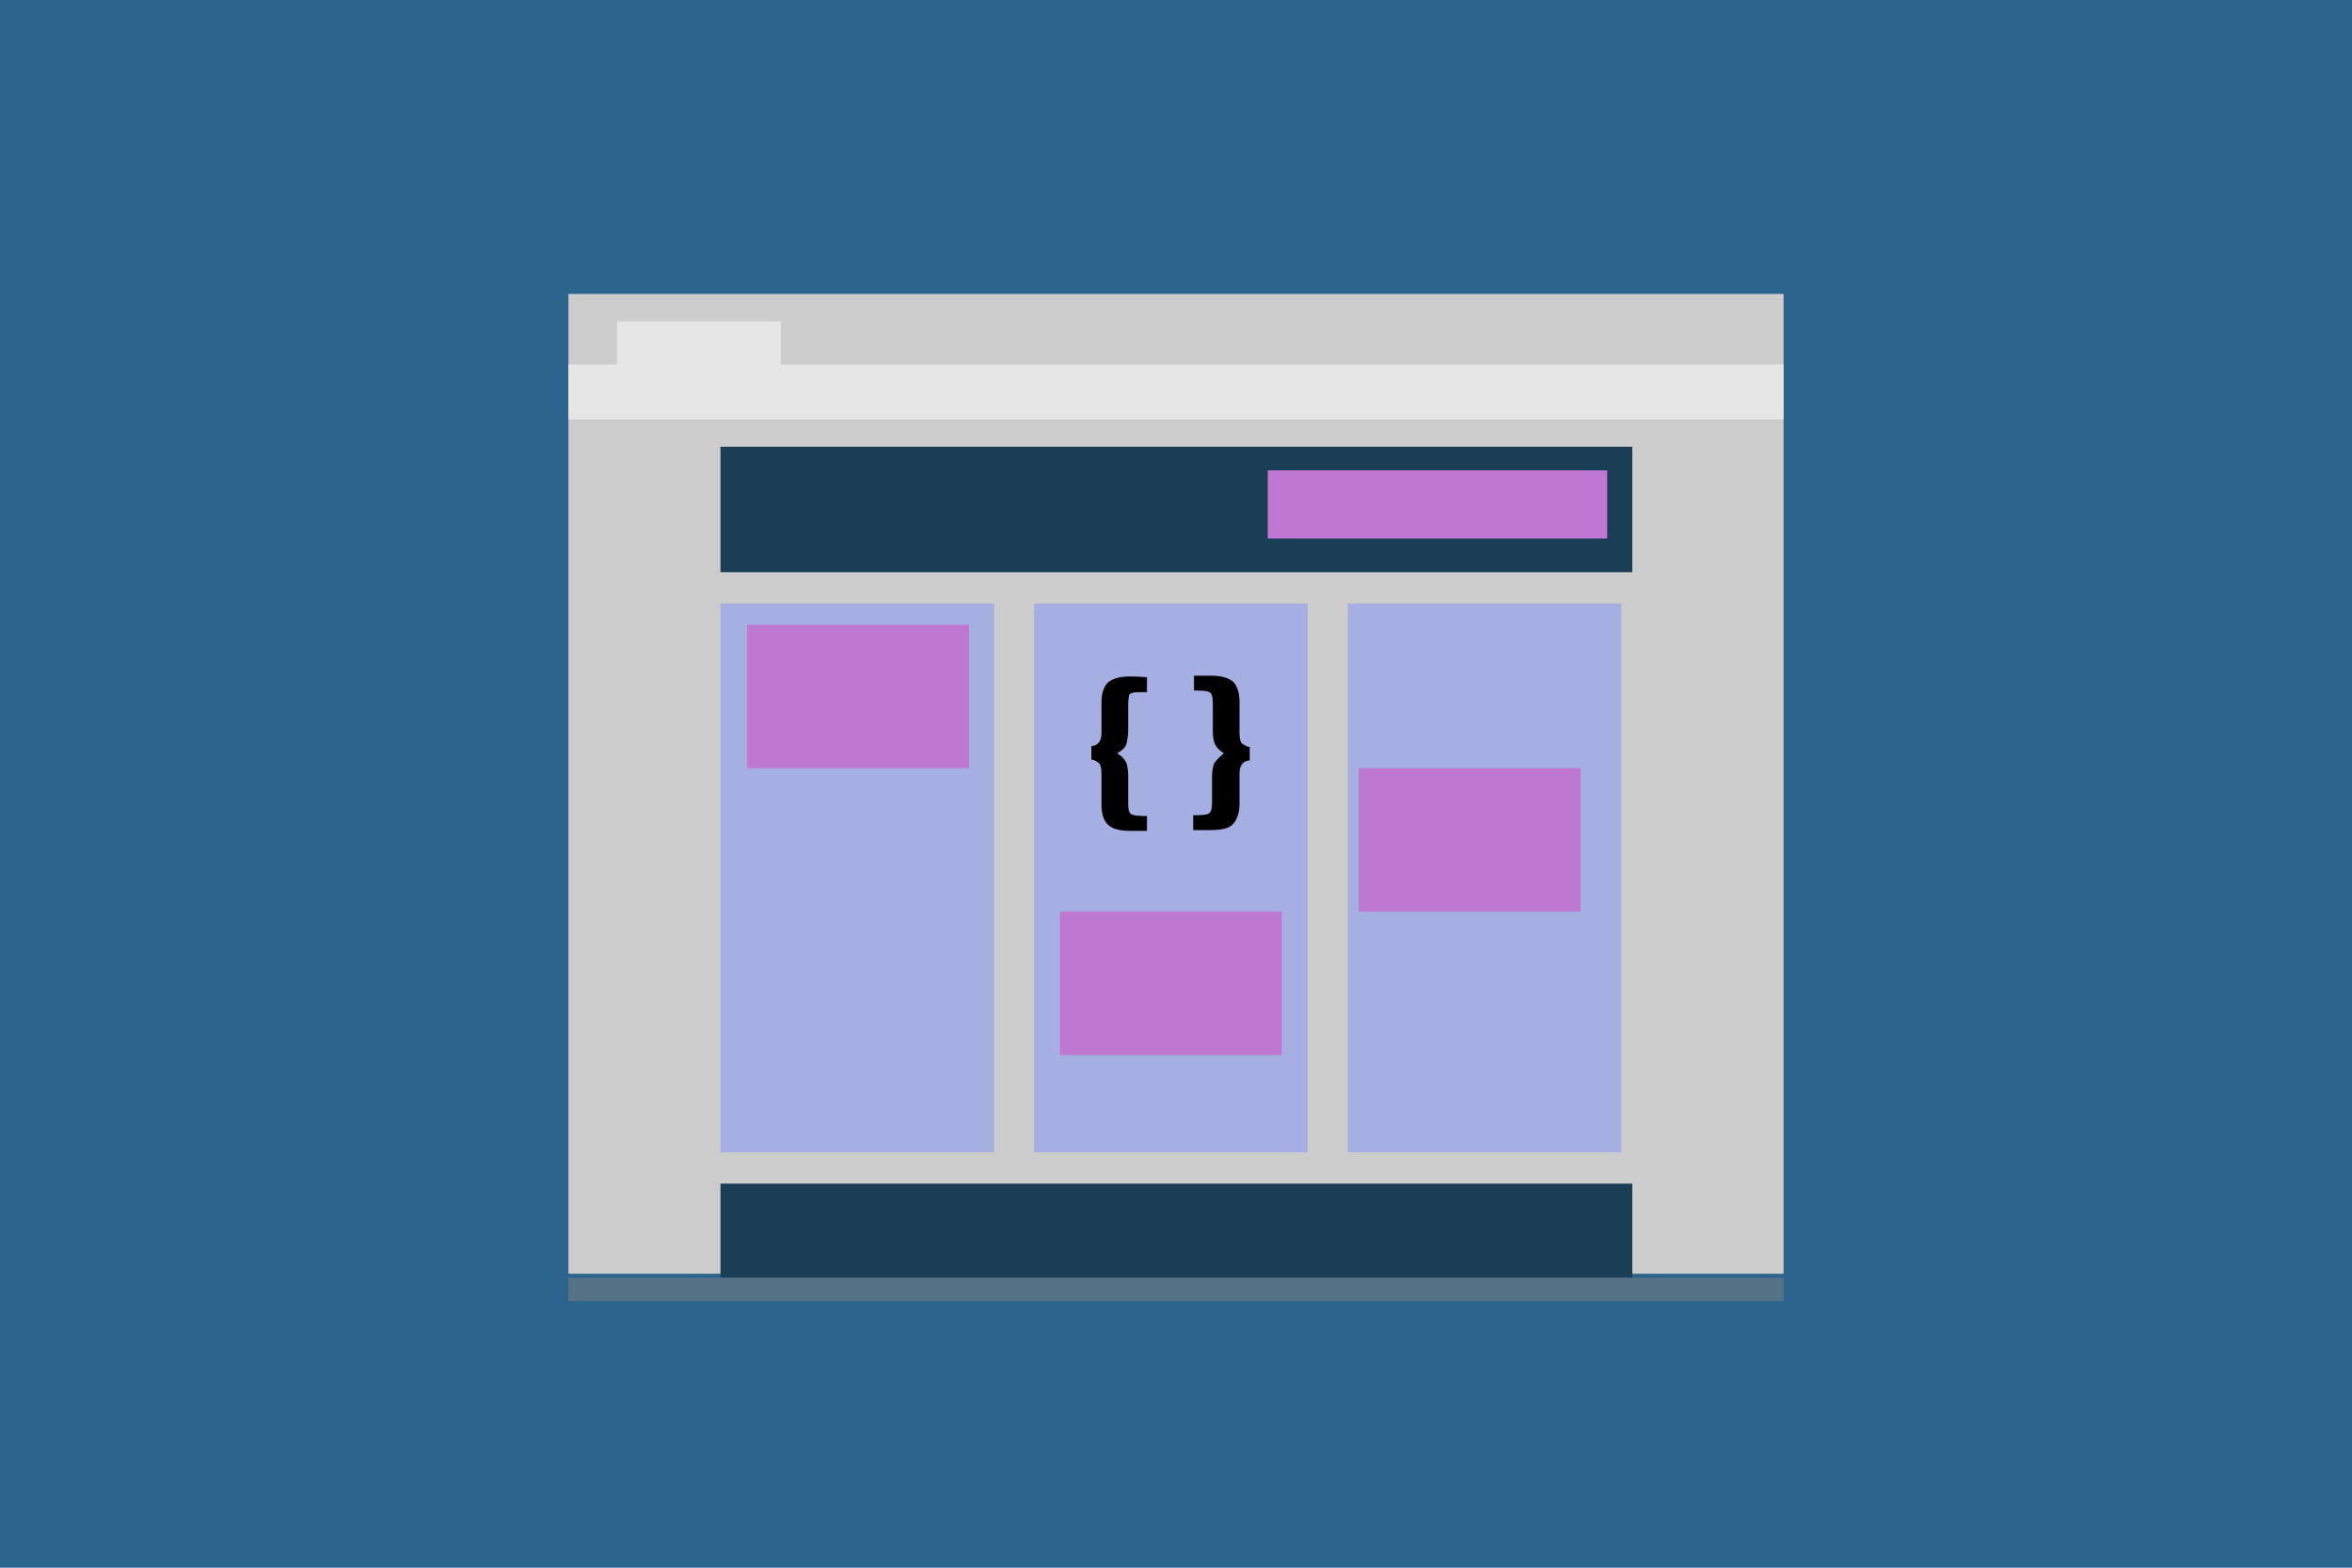 <?xml version="1.0" encoding="utf-8"?>
<!-- Generator: Adobe Illustrator 21.1.0, SVG Export Plug-In . SVG Version: 6.00 Build 0)  -->
<svg version="1.1" id="Layer_1" xmlns="http://www.w3.org/2000/svg" xmlns:xlink="http://www.w3.org/1999/xlink" x="0px" y="0px"
	 viewBox="0 0 300 200" style="enable-background:new 0 0 300 200;" xml:space="preserve">
<style type="text/css">
	.st0{fill:#2B648C;}
	.st1{fill:#CCCCCC;}
	.st2{fill:#E6E6E6;}
	.st3{fill:#A5AFE1;}
	.st4{fill:#1B3E57;}
	.st5{opacity:0.5;fill:#808080;enable-background:new    ;}
	.st6{fill:#BE78D1;}
</style>
<g>
	<rect class="st0" width="300" height="200"/>
</g>
<rect x="72.5" y="37.5" class="st1" width="155" height="125"/>
<rect x="72.5" y="46.5" class="st2" width="155" height="7"/>
<rect x="78.7" y="41" class="st2" width="20.9" height="6"/>
<rect x="171.9" y="77" class="st3" width="34.9" height="70"/>
<rect x="91.9" y="57" class="st4" width="116.3" height="16"/>
<rect x="91.9" y="151" class="st4" width="116.3" height="12"/>
<rect x="72.5" y="163" class="st5" width="155" height="3"/>
<rect x="131.9" y="77" class="st3" width="34.9" height="70"/>
<rect x="91.9" y="77" class="st3" width="34.9" height="70"/>
<rect x="161.7" y="60" class="st6" width="43.3" height="8.7"/>
<rect x="95.3" y="79.7" class="st6" width="28.3" height="18.3"/>
<rect x="173.3" y="98" class="st6" width="28.3" height="18.3"/>
<rect x="135.2" y="116.3" class="st6" width="28.3" height="18.3"/>
<g>
	<path d="M142.5,96.1c0.5,0.3,0.9,0.7,1.1,1.1s0.3,1,0.3,1.8v3.5c0,0.7,0.1,1.1,0.3,1.3s0.8,0.3,1.7,0.3h0.4v1.9l-0.8,0
		c-0.7,0-1.2,0-1.4,0c-1.3,0-2.3-0.3-2.8-0.8s-0.8-1.3-0.8-2.5v-3.9c0-0.8-0.1-1.3-0.4-1.5s-0.6-0.4-0.9-0.4v-1.7
		c0.9-0.1,1.3-0.7,1.3-1.7v-3.9c0-1.2,0.3-2,0.8-2.5s1.5-0.8,2.8-0.8c0.2,0,1,0,2.2,0.1v1.9l-0.5,0c-0.7,0-1.1,0-1.4,0.1
		s-0.4,0.2-0.4,0.4s-0.1,0.5-0.1,1v3.5c0,0.5-0.1,1-0.2,1.5S143.2,95.7,142.5,96.1z"/>
	<path d="M156.1,96.1c-0.5-0.3-0.9-0.7-1.1-1.1s-0.3-1-0.3-1.8v-3.5c0-0.7-0.1-1.1-0.3-1.3s-0.7-0.3-1.6-0.3c-0.1,0-0.3,0-0.5,0
		v-1.9c0.1,0,0.3,0,0.8,0c0.7,0,1.2,0,1.4,0c1.3,0,2.3,0.3,2.8,0.8s0.8,1.4,0.8,2.5v3.9c0,0.8,0.1,1.3,0.4,1.5s0.6,0.4,0.9,0.4v1.7
		c-0.9,0.1-1.3,0.7-1.3,1.7v3.9c0,1.1-0.3,1.9-0.8,2.5s-1.5,0.8-2.9,0.8c-0.2,0-0.9,0-2.2,0v-1.9l0.5,0c0.9,0,1.4-0.1,1.6-0.3
		s0.3-0.6,0.3-1.3V99c0-0.5,0.1-1,0.2-1.5C155.1,97,155.5,96.6,156.1,96.1z"/>
</g>
</svg>
